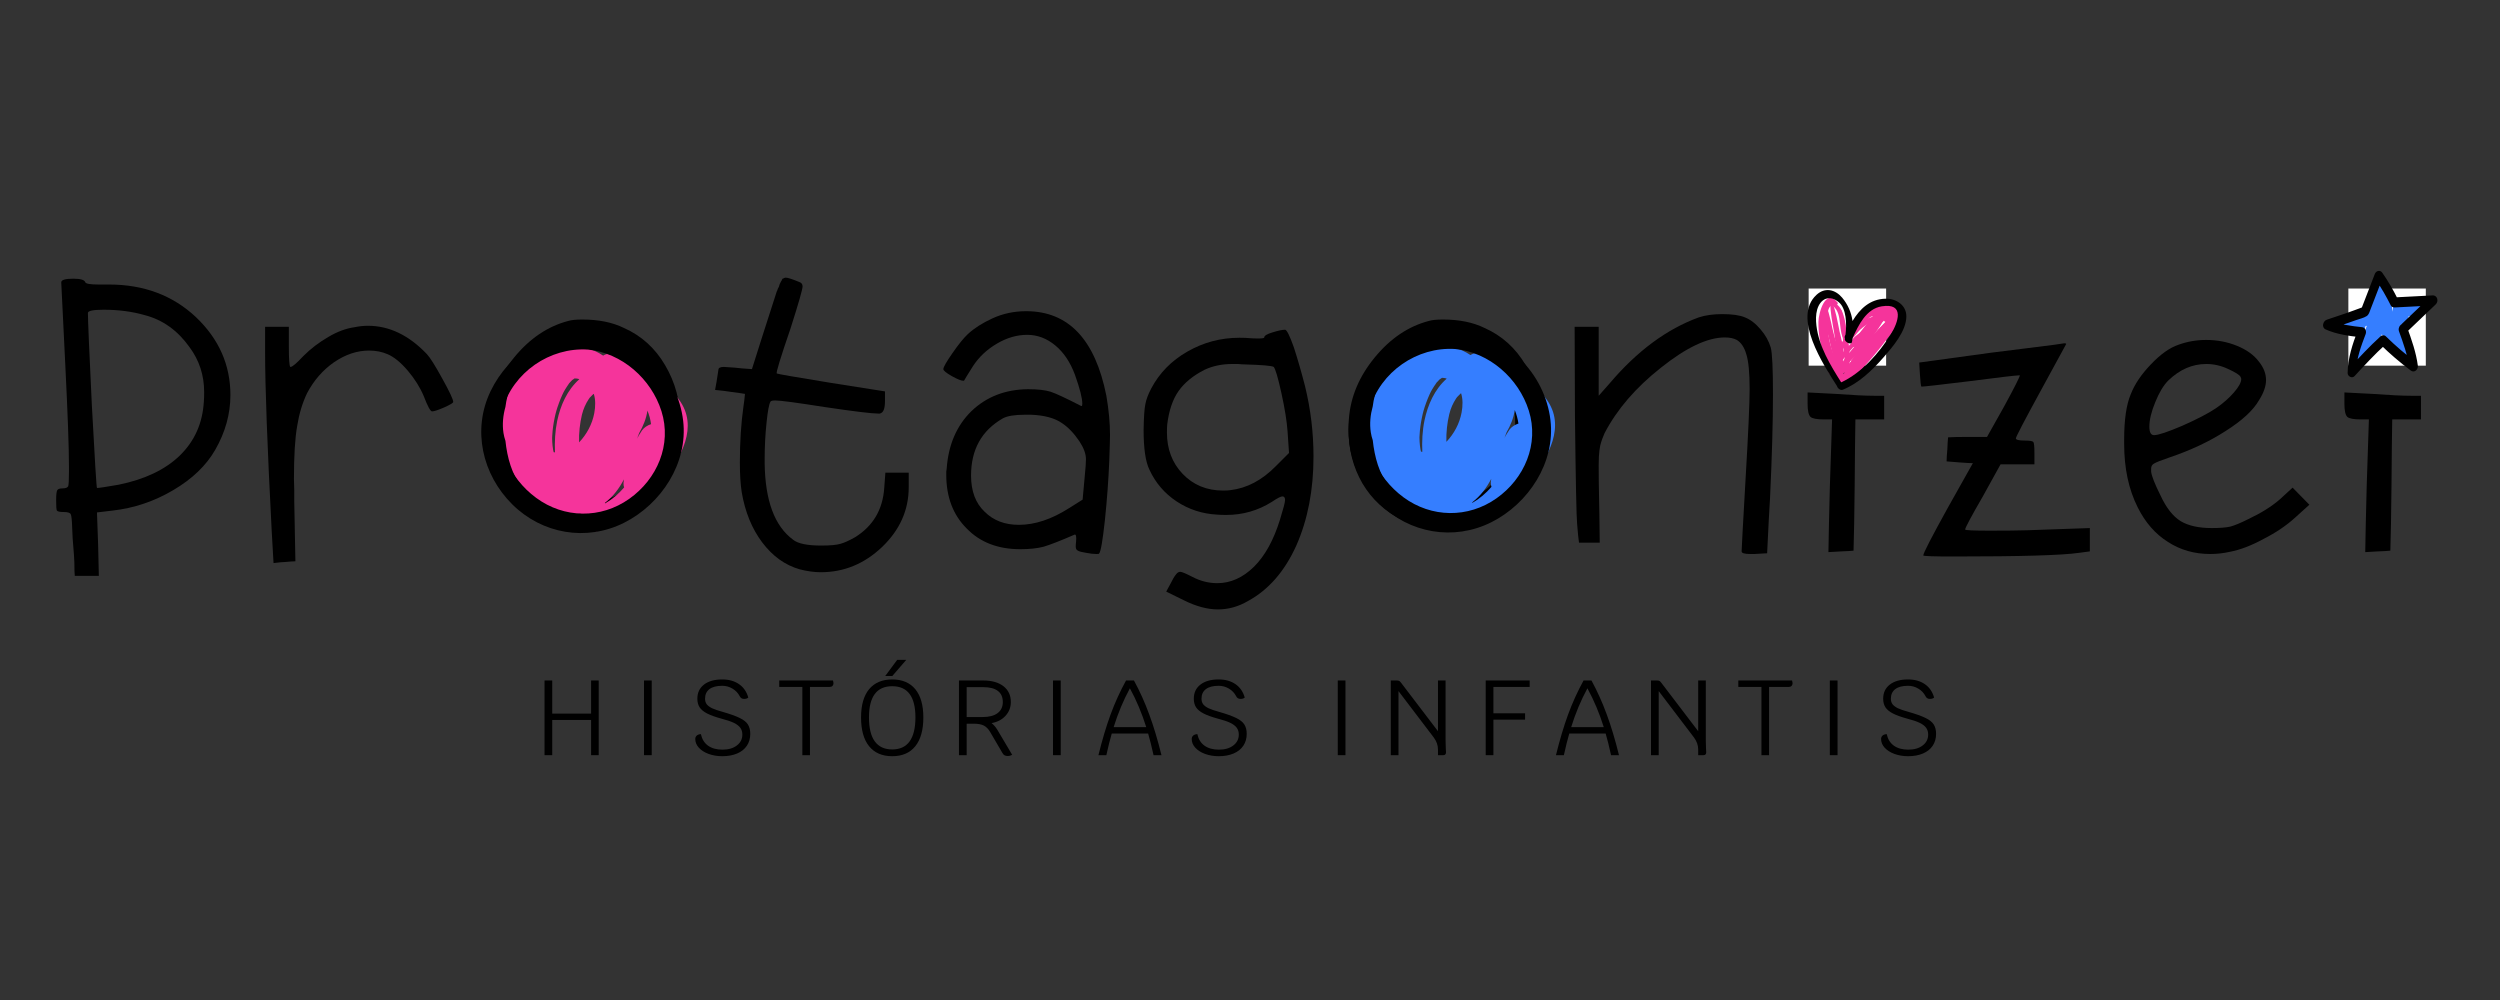 <svg xmlns="http://www.w3.org/2000/svg" xmlns:xlink="http://www.w3.org/1999/xlink" width="500" zoomAndPan="magnify" viewBox="0 0 375 150" height="200" preserveAspectRatio="xMidYMid meet" version="1.2"><rect x="0" y="0" width="375" height="150" fill="#333333" stroke="none"/><defs><clipPath id="e9daf99e9f"><path d="M 271.297 43.281 L 282.922 43.281 L 282.922 54.855 L 271.297 54.855 Z M 271.297 43.281 "/></clipPath><clipPath id="ad1451f27a"><path d="M 272 44 L 285 44 L 285 58 L 272 58 Z M 272 44 "/></clipPath><clipPath id="5042f1c21c"><path d="M 275.449 37.711 L 288.531 46.477 L 278.93 60.809 L 265.848 52.043 Z M 275.449 37.711 "/></clipPath><clipPath id="8df32ea932"><path d="M 275.449 37.711 L 288.531 46.477 L 278.93 60.809 L 265.848 52.043 Z M 275.449 37.711 "/></clipPath><clipPath id="d0d4657888"><path d="M 274 45 L 277 45 L 277 51 L 274 51 Z M 274 45 "/></clipPath><clipPath id="ac55c6d748"><path d="M 275.449 37.711 L 288.531 46.477 L 278.93 60.809 L 265.848 52.043 Z M 275.449 37.711 "/></clipPath><clipPath id="20e0cdd220"><path d="M 275.449 37.711 L 288.531 46.477 L 278.93 60.809 L 265.848 52.043 Z M 275.449 37.711 "/></clipPath><clipPath id="18d5983c8c"><path d="M 274 45 L 277 45 L 277 55 L 274 55 Z M 274 45 "/></clipPath><clipPath id="646f264360"><path d="M 275.449 37.711 L 288.531 46.477 L 278.93 60.809 L 265.848 52.043 Z M 275.449 37.711 "/></clipPath><clipPath id="334a261aff"><path d="M 275.449 37.711 L 288.531 46.477 L 278.93 60.809 L 265.848 52.043 Z M 275.449 37.711 "/></clipPath><clipPath id="31d9f011f6"><path d="M 273 45 L 277 45 L 277 56 L 273 56 Z M 273 45 "/></clipPath><clipPath id="c575b049e5"><path d="M 275.449 37.711 L 288.531 46.477 L 278.93 60.809 L 265.848 52.043 Z M 275.449 37.711 "/></clipPath><clipPath id="6f71dd1f19"><path d="M 275.449 37.711 L 288.531 46.477 L 278.93 60.809 L 265.848 52.043 Z M 275.449 37.711 "/></clipPath><clipPath id="4c35114966"><path d="M 275 46 L 278 46 L 278 56 L 275 56 Z M 275 46 "/></clipPath><clipPath id="eebea18a0c"><path d="M 275.449 37.711 L 288.531 46.477 L 278.93 60.809 L 265.848 52.043 Z M 275.449 37.711 "/></clipPath><clipPath id="33d208e246"><path d="M 275.449 37.711 L 288.531 46.477 L 278.93 60.809 L 265.848 52.043 Z M 275.449 37.711 "/></clipPath><clipPath id="c18044b931"><path d="M 274 46 L 282 46 L 282 57 L 274 57 Z M 274 46 "/></clipPath><clipPath id="781fa3eb48"><path d="M 275.449 37.711 L 288.531 46.477 L 278.93 60.809 L 265.848 52.043 Z M 275.449 37.711 "/></clipPath><clipPath id="8c2463f04c"><path d="M 275.449 37.711 L 288.531 46.477 L 278.93 60.809 L 265.848 52.043 Z M 275.449 37.711 "/></clipPath><clipPath id="cf4367c758"><path d="M 275 46 L 283 46 L 283 57 L 275 57 Z M 275 46 "/></clipPath><clipPath id="0d9e97aede"><path d="M 275.449 37.711 L 288.531 46.477 L 278.93 60.809 L 265.848 52.043 Z M 275.449 37.711 "/></clipPath><clipPath id="2dbe69c412"><path d="M 275.449 37.711 L 288.531 46.477 L 278.93 60.809 L 265.848 52.043 Z M 275.449 37.711 "/></clipPath><clipPath id="f4900f2432"><path d="M 276 47 L 284 47 L 284 57 L 276 57 Z M 276 47 "/></clipPath><clipPath id="a05d202ff1"><path d="M 275.449 37.711 L 288.531 46.477 L 278.93 60.809 L 265.848 52.043 Z M 275.449 37.711 "/></clipPath><clipPath id="7c786d9bd5"><path d="M 275.449 37.711 L 288.531 46.477 L 278.93 60.809 L 265.848 52.043 Z M 275.449 37.711 "/></clipPath><clipPath id="b6106dd108"><path d="M 277 47 L 284 47 L 284 56 L 277 56 Z M 277 47 "/></clipPath><clipPath id="88b2beb5fc"><path d="M 275.449 37.711 L 288.531 46.477 L 278.93 60.809 L 265.848 52.043 Z M 275.449 37.711 "/></clipPath><clipPath id="a63d2f735a"><path d="M 275.449 37.711 L 288.531 46.477 L 278.93 60.809 L 265.848 52.043 Z M 275.449 37.711 "/></clipPath><clipPath id="2bb9c977ba"><path d="M 276 47 L 283 47 L 283 53 L 276 53 Z M 276 47 "/></clipPath><clipPath id="2250f8bee7"><path d="M 275.449 37.711 L 288.531 46.477 L 278.93 60.809 L 265.848 52.043 Z M 275.449 37.711 "/></clipPath><clipPath id="d0f0b67fbb"><path d="M 275.449 37.711 L 288.531 46.477 L 278.93 60.809 L 265.848 52.043 Z M 275.449 37.711 "/></clipPath><clipPath id="d7be747398"><path d="M 277 47 L 283 47 L 283 55 L 277 55 Z M 277 47 "/></clipPath><clipPath id="2e61b0aa8e"><path d="M 275.449 37.711 L 288.531 46.477 L 278.93 60.809 L 265.848 52.043 Z M 275.449 37.711 "/></clipPath><clipPath id="1078c5bd72"><path d="M 275.449 37.711 L 288.531 46.477 L 278.93 60.809 L 265.848 52.043 Z M 275.449 37.711 "/></clipPath><clipPath id="39c87ffe8b"><path d="M 277 47 L 284 47 L 284 55 L 277 55 Z M 277 47 "/></clipPath><clipPath id="ba4af8bdd3"><path d="M 275.449 37.711 L 288.531 46.477 L 278.93 60.809 L 265.848 52.043 Z M 275.449 37.711 "/></clipPath><clipPath id="5843d61437"><path d="M 275.449 37.711 L 288.531 46.477 L 278.93 60.809 L 265.848 52.043 Z M 275.449 37.711 "/></clipPath><clipPath id="2ce33b25fd"><path d="M 271 43 L 286 43 L 286 59 L 271 59 Z M 271 43 "/></clipPath><clipPath id="da330ae1ec"><path d="M 275.449 37.711 L 288.531 46.477 L 278.93 60.809 L 265.848 52.043 Z M 275.449 37.711 "/></clipPath><clipPath id="0729e180be"><path d="M 275.449 37.711 L 288.531 46.477 L 278.93 60.809 L 265.848 52.043 Z M 275.449 37.711 "/></clipPath><clipPath id="45d4e8873d"><path d="M 352.254 43.281 L 363.879 43.281 L 363.879 54.855 L 352.254 54.855 Z M 352.254 43.281 "/></clipPath><clipPath id="08dc3bbbea"><path d="M 350 41 L 365 41 L 365 56 L 350 56 Z M 350 41 "/></clipPath><clipPath id="f94ba00088"><path d="M 346.328 46.406 L 361.926 37.422 L 370.16 51.723 L 354.562 60.703 Z M 346.328 46.406 "/></clipPath><clipPath id="a1c87a3687"><path d="M 346.328 46.406 L 361.926 37.422 L 370.16 51.723 L 354.562 60.703 Z M 346.328 46.406 "/></clipPath><clipPath id="0f4366a8b9"><path d="M 348 40 L 366 40 L 366 57 L 348 57 Z M 348 40 "/></clipPath><clipPath id="4e6e32e488"><path d="M 346.328 46.406 L 361.926 37.422 L 370.16 51.723 L 354.562 60.703 Z M 346.328 46.406 "/></clipPath><clipPath id="9b9570748c"><path d="M 346.328 46.406 L 361.926 37.422 L 370.16 51.723 L 354.562 60.703 Z M 346.328 46.406 "/></clipPath><clipPath id="90c41c5bd2"><path d="M 72 49.066 L 103 49.066 L 103 80 L 72 80 Z M 72 49.066 "/></clipPath></defs><g id="eeb8f35fab"><g style="fill:#000000;fill-opacity:1;"><g transform="translate(7.218, 87.475)"><path style="stroke:none" d="M 14.5 -40.203 C 12.633 -40.742 10.57 -41.016 8.312 -41.016 C 6.75 -41.016 5.969 -40.852 5.969 -40.531 C 5.969 -39.469 6.164 -34.836 6.562 -26.641 C 7 -18.473 7.254 -14.352 7.328 -14.281 L 7.391 -14.281 C 7.641 -14.281 8.695 -14.441 10.562 -14.766 C 14.5 -15.566 17.562 -17.023 19.75 -19.141 C 21.969 -21.297 23.172 -23.992 23.359 -27.234 C 23.391 -27.566 23.406 -28.039 23.406 -28.656 C 23.406 -31.176 22.676 -33.422 21.219 -35.391 C 19.438 -37.898 17.195 -39.504 14.5 -40.203 Z M 1.969 -45.125 C 1.969 -45.488 2.57 -45.672 3.781 -45.672 C 4.875 -45.672 5.473 -45.488 5.578 -45.125 C 5.691 -44.906 6.348 -44.797 7.547 -44.797 L 9.141 -44.797 C 14.348 -44.797 18.688 -43.172 22.156 -39.922 C 25.613 -36.641 27.344 -32.738 27.344 -28.219 C 27.344 -25.375 26.578 -22.625 25.047 -19.969 C 23.703 -17.633 21.609 -15.629 18.766 -13.953 C 15.922 -12.273 12.895 -11.254 9.688 -10.891 C 9.176 -10.816 8.391 -10.723 7.328 -10.609 C 7.367 -9.805 7.426 -8.203 7.5 -5.797 C 7.531 -5.035 7.566 -3.469 7.609 -1.094 L 4 -1.094 C 3.957 -1.426 3.938 -2.082 3.938 -3.062 C 3.906 -3.863 3.852 -4.648 3.781 -5.422 C 3.707 -6.18 3.648 -7.129 3.609 -8.266 C 3.578 -9.43 3.504 -10.125 3.391 -10.344 C 3.285 -10.562 2.941 -10.672 2.359 -10.672 C 1.773 -10.672 1.426 -10.742 1.312 -10.891 C 1.238 -11.035 1.203 -11.547 1.203 -12.422 C 1.203 -13.254 1.258 -13.766 1.375 -13.953 C 1.477 -14.129 1.75 -14.219 2.188 -14.219 C 2.625 -14.219 2.898 -14.328 3.016 -14.547 C 3.086 -14.766 3.125 -15.457 3.125 -16.625 L 3.125 -17.562 C 3.125 -20.363 2.941 -25.41 2.578 -32.703 C 2.172 -40.723 1.969 -44.863 1.969 -45.125 Z M 1.969 -45.125 "/></g></g><g style="fill:#000000;fill-opacity:1;"><g transform="translate(38.561, 87.475)"><path style="stroke:none" d="M 14.609 -38.391 C 15.297 -38.535 15.969 -38.609 16.625 -38.609 C 19.832 -38.609 22.785 -37.188 25.484 -34.344 C 25.961 -33.832 26.727 -32.613 27.781 -30.688 C 28.875 -28.719 29.422 -27.551 29.422 -27.188 C 29.422 -27.039 28.969 -26.766 28.062 -26.359 C 27.145 -25.961 26.539 -25.766 26.25 -25.766 C 26 -25.766 25.582 -26.531 25 -28.062 C 24.445 -29.375 23.645 -30.648 22.594 -31.891 C 21.531 -33.129 20.523 -33.945 19.578 -34.344 C 18.742 -34.707 17.816 -34.891 16.797 -34.891 C 15.004 -34.891 13.254 -34.305 11.547 -33.141 C 9.867 -31.973 8.52 -30.426 7.5 -28.5 C 6.801 -27.039 6.305 -25.398 6.016 -23.578 C 5.691 -21.754 5.531 -19.109 5.531 -15.641 C 5.531 -15.273 5.547 -14.711 5.578 -13.953 L 5.578 -12.203 C 5.617 -10.234 5.676 -7.258 5.75 -3.281 C 5.488 -3.281 4.957 -3.242 4.156 -3.172 C 3.863 -3.172 3.301 -3.117 2.469 -3.016 C 2.426 -3.848 2.332 -5.488 2.188 -7.938 C 1.531 -20.582 1.203 -29.477 1.203 -34.625 L 1.203 -38.453 L 4.766 -38.453 L 4.766 -35.547 C 4.766 -33.617 4.836 -32.582 4.984 -32.438 L 5.031 -32.438 C 5.289 -32.438 5.93 -32.984 6.953 -34.078 C 8.047 -35.172 9.285 -36.117 10.672 -36.922 C 12.016 -37.723 13.328 -38.211 14.609 -38.391 Z M 14.609 -38.391 "/></g></g><g style="fill:#000000;fill-opacity:1;"><g transform="translate(71.982, 87.475)"><path style="stroke:none" d="M 19.969 -35.109 C 19.094 -35.473 17.867 -35.656 16.297 -35.656 C 14.441 -35.656 13.02 -35.422 12.031 -34.953 C 10.977 -34.473 9.867 -33.578 8.703 -32.266 C 7.535 -30.953 6.66 -29.602 6.078 -28.219 C 5.348 -26.688 4.984 -24.789 4.984 -22.531 C 4.984 -21 5.164 -19.797 5.531 -18.922 C 7.238 -14.586 10.172 -12.254 14.328 -11.922 L 14.766 -11.922 C 14.984 -11.891 15.148 -11.875 15.266 -11.875 C 17.523 -11.875 19.582 -12.508 21.438 -13.781 C 23.258 -15.094 24.594 -16.828 25.438 -18.984 C 25.945 -20.367 26.203 -22.008 26.203 -23.906 C 26.203 -26.488 25.801 -28.602 25 -30.25 C 23.832 -32.582 22.156 -34.203 19.969 -35.109 Z M 13.234 -39.328 C 13.711 -39.473 14.426 -39.547 15.375 -39.547 C 17.812 -39.547 19.891 -39.125 21.609 -38.281 C 24.234 -37.113 26.289 -35.254 27.781 -32.703 C 29.312 -30.117 30.078 -27.258 30.078 -24.125 C 30.078 -22.039 29.711 -20 28.984 -18 C 26.723 -11.613 22.078 -8.383 15.047 -8.312 L 14.062 -8.312 C 12.414 -8.312 10.789 -8.711 9.188 -9.516 C 6.676 -10.754 4.707 -12.578 3.281 -14.984 C 1.895 -17.391 1.203 -20.086 1.203 -23.078 C 1.203 -23.773 1.223 -24.305 1.266 -24.672 C 1.516 -27.953 2.805 -31.016 5.141 -33.859 C 7.473 -36.703 10.172 -38.523 13.234 -39.328 Z M 13.234 -39.328 "/></g></g><g style="fill:#000000;fill-opacity:1;"><g transform="translate(106.058, 87.475)"><path style="stroke:none" d="M 10.453 -43.75 C 10.523 -43.863 10.578 -43.992 10.609 -44.141 L 10.781 -44.469 C 10.812 -44.57 10.848 -44.695 10.891 -44.844 C 10.961 -44.957 11 -45.031 11 -45.062 L 11.109 -45.281 C 11.141 -45.352 11.176 -45.41 11.219 -45.453 C 11.25 -45.555 11.285 -45.629 11.328 -45.672 C 11.398 -45.703 11.453 -45.719 11.484 -45.719 C 11.523 -45.758 11.562 -45.781 11.594 -45.781 C 11.664 -45.812 11.738 -45.828 11.812 -45.828 C 12.102 -45.828 12.781 -45.609 13.844 -45.172 C 14.164 -45.066 14.328 -44.848 14.328 -44.516 C 14.328 -44.078 13.727 -41.984 12.531 -38.234 C 11.031 -33.859 10.336 -31.598 10.453 -31.453 C 10.555 -31.379 13.289 -30.906 18.656 -30.031 C 20.438 -29.738 23.113 -29.316 26.688 -28.766 L 26.688 -27.297 C 26.688 -26.234 26.469 -25.629 26.031 -25.484 C 26 -25.484 25.961 -25.469 25.922 -25.438 L 25.703 -25.438 C 24.723 -25.438 22.023 -25.766 17.609 -26.422 C 13.453 -27.078 10.992 -27.406 10.234 -27.406 C 9.828 -27.406 9.586 -27.348 9.516 -27.234 C 9.297 -26.867 9.098 -25.812 8.922 -24.062 C 8.734 -22.281 8.641 -20.477 8.641 -18.656 L 8.641 -18 C 8.711 -12.383 10.133 -8.555 12.906 -6.516 C 13.633 -5.93 15.039 -5.641 17.125 -5.641 C 18.469 -5.641 19.43 -5.727 20.016 -5.906 C 20.566 -6.051 21.297 -6.379 22.203 -6.891 C 24.898 -8.566 26.359 -11.031 26.578 -14.281 L 26.75 -16.578 L 30.25 -16.578 L 30.25 -14.391 C 30.25 -10.961 28.914 -7.973 26.25 -5.422 C 23.594 -2.898 20.531 -1.641 17.062 -1.641 C 16.082 -1.641 15.023 -1.785 13.891 -2.078 C 11.703 -2.703 9.828 -4.051 8.266 -6.125 C 6.734 -8.164 5.711 -10.664 5.203 -13.625 C 5.016 -14.82 4.922 -16.316 4.922 -18.109 C 4.922 -21.172 5.102 -23.992 5.469 -26.578 C 5.539 -26.984 5.613 -27.586 5.688 -28.391 C 5.32 -28.461 4.555 -28.57 3.391 -28.719 C 3.023 -28.789 2.297 -28.879 1.203 -28.984 C 1.242 -29.203 1.316 -29.602 1.422 -30.188 C 1.609 -31.32 1.703 -31.926 1.703 -32 C 1.703 -32.289 1.973 -32.438 2.516 -32.438 C 2.629 -32.438 3.176 -32.398 4.156 -32.328 C 4.707 -32.254 5.566 -32.18 6.734 -32.109 C 6.984 -32.867 7.473 -34.414 8.203 -36.75 C 9.555 -40.977 10.305 -43.312 10.453 -43.75 Z M 10.453 -43.75 "/></g></g><g style="fill:#000000;fill-opacity:1;"><g transform="translate(140.299, 87.475)"><path style="stroke:none" d="M 18.984 -24.016 C 17.891 -24.773 16.336 -25.191 14.328 -25.266 L 13.453 -25.266 C 11.891 -25.266 10.781 -25.082 10.125 -24.719 C 6.945 -22.895 5.359 -20.035 5.359 -16.141 C 5.359 -13.805 6.035 -12 7.391 -10.719 C 8.703 -9.406 10.414 -8.75 12.531 -8.75 C 14.938 -8.75 17.453 -9.586 20.078 -11.266 C 20.516 -11.555 21.188 -11.977 22.094 -12.531 C 22.164 -13.145 22.273 -14.348 22.422 -16.141 C 22.535 -17.266 22.594 -18.082 22.594 -18.594 C 22.594 -19.395 22.266 -20.289 21.609 -21.281 C 20.805 -22.477 19.93 -23.391 18.984 -24.016 Z M 8.531 -39.703 C 10.102 -40.43 11.801 -40.797 13.625 -40.797 C 19.969 -40.797 23.977 -36.566 25.656 -28.109 C 26.02 -25.992 26.203 -24.023 26.203 -22.203 C 26.203 -21.66 26.164 -20.383 26.094 -18.375 C 25.977 -15.531 25.758 -12.562 25.438 -9.469 C 25.102 -6.363 24.812 -4.688 24.562 -4.438 C 24.562 -4.395 24.43 -4.375 24.172 -4.375 C 23.734 -4.375 23.223 -4.43 22.641 -4.547 C 21.984 -4.648 21.566 -4.758 21.391 -4.875 C 21.172 -4.977 21.062 -5.176 21.062 -5.469 C 21.062 -5.758 21.078 -6 21.109 -6.188 C 21.18 -6.988 21.109 -7.352 20.891 -7.281 C 18.773 -6.363 17.227 -5.758 16.25 -5.469 C 15.301 -5.219 14.133 -5.094 12.75 -5.094 C 9.395 -5.094 6.711 -6.129 4.703 -8.203 C 2.66 -10.242 1.641 -12.926 1.641 -16.25 L 1.641 -16.734 C 1.68 -16.922 1.703 -17.066 1.703 -17.172 C 1.953 -20.742 3.191 -23.625 5.422 -25.812 C 7.68 -27.969 10.504 -29.062 13.891 -29.094 C 15.348 -29.094 16.477 -28.969 17.281 -28.719 C 18.082 -28.457 19.613 -27.742 21.875 -26.578 L 21.938 -26.578 C 22.008 -26.578 22.047 -26.688 22.047 -26.906 C 22.047 -27.75 21.68 -29.191 20.953 -31.234 C 20.254 -33.129 19.27 -34.602 18 -35.656 C 16.719 -36.719 15.312 -37.25 13.781 -37.25 C 12.25 -37.25 10.738 -36.812 9.25 -35.938 C 7.75 -35.062 6.547 -33.93 5.641 -32.547 C 4.836 -31.266 4.398 -30.551 4.328 -30.406 C 4.328 -30.375 4.289 -30.359 4.219 -30.359 C 3.883 -30.359 3.301 -30.594 2.469 -31.062 C 1.625 -31.539 1.203 -31.891 1.203 -32.109 C 1.203 -32.398 1.66 -33.203 2.578 -34.516 C 3.484 -35.828 4.25 -36.773 4.875 -37.359 C 5.82 -38.234 7.039 -39.016 8.531 -39.703 Z M 8.531 -39.703 "/></g></g><g style="fill:#000000;fill-opacity:1;"><g transform="translate(170.494, 87.475)"><path style="stroke:none" d="M 20.562 -32.438 C 20.27 -32.613 18.832 -32.738 16.25 -32.812 C 15.988 -32.812 15.641 -32.832 15.203 -32.875 L 14.328 -32.875 C 12.797 -32.875 11.41 -32.582 10.172 -32 C 8.461 -31.125 7.172 -30.066 6.297 -28.828 C 5.422 -27.586 4.852 -25.926 4.594 -23.844 C 4.562 -23.551 4.547 -23.133 4.547 -22.594 C 4.547 -20.113 5.328 -18.051 6.891 -16.406 C 8.492 -14.727 10.52 -13.891 12.969 -13.891 C 13.438 -13.891 13.801 -13.91 14.062 -13.953 C 16.539 -14.242 18.816 -15.445 20.891 -17.562 L 22.859 -19.531 C 22.828 -20.07 22.754 -21.145 22.641 -22.75 C 22.535 -24.281 22.227 -26.195 21.719 -28.5 C 21.207 -30.832 20.82 -32.145 20.562 -32.438 Z M 19.141 -36.859 C 19.141 -37.117 19.562 -37.375 20.406 -37.625 C 21.238 -37.883 21.859 -38.016 22.266 -38.016 C 22.516 -38.016 22.953 -37.141 23.578 -35.391 C 24.16 -33.598 24.723 -31.645 25.266 -29.531 C 26.109 -26.07 26.531 -22.555 26.531 -18.984 C 26.531 -13.984 25.672 -9.535 23.953 -5.641 C 22.203 -1.766 19.781 1.008 16.688 2.688 C 15.258 3.52 13.766 3.938 12.203 3.938 C 10.629 3.938 8.93 3.484 7.109 2.578 C 6.523 2.285 5.633 1.848 4.438 1.266 C 4.539 1.078 4.738 0.711 5.031 0.172 C 5.395 -0.566 5.688 -1.062 5.906 -1.312 C 6.094 -1.57 6.312 -1.703 6.562 -1.703 C 6.781 -1.703 7.383 -1.445 8.375 -0.938 C 9.57 -0.312 10.812 0 12.094 0 C 14.094 0 15.93 -0.82 17.609 -2.469 C 19.254 -4.102 20.551 -6.453 21.5 -9.516 C 22.008 -11.16 22.266 -12.145 22.266 -12.469 C 22.266 -12.832 22.133 -13.016 21.875 -13.016 C 21.625 -13.016 21.098 -12.742 20.297 -12.203 C 18.211 -10.891 15.93 -10.234 13.453 -10.234 C 12.836 -10.234 12.383 -10.25 12.094 -10.281 C 9.863 -10.395 7.836 -11.051 6.016 -12.25 C 4.191 -13.457 2.828 -15.047 1.922 -17.016 C 1.336 -18.211 1.047 -20.195 1.047 -22.969 C 1.078 -24.906 1.164 -26.203 1.312 -26.859 C 1.426 -27.516 1.719 -28.297 2.188 -29.203 C 3.426 -31.535 5.234 -33.379 7.609 -34.734 C 10.016 -36.117 12.617 -36.812 15.422 -36.812 C 16.117 -36.812 16.629 -36.789 16.953 -36.75 C 17.285 -36.719 17.723 -36.703 18.266 -36.703 C 18.848 -36.703 19.141 -36.754 19.141 -36.859 Z M 19.141 -36.859 "/></g></g><g style="fill:#000000;fill-opacity:1;"><g transform="translate(201.071, 87.475)"><path style="stroke:none" d="M 19.969 -35.109 C 19.094 -35.473 17.867 -35.656 16.297 -35.656 C 14.441 -35.656 13.02 -35.422 12.031 -34.953 C 10.977 -34.473 9.867 -33.578 8.703 -32.266 C 7.535 -30.953 6.66 -29.602 6.078 -28.219 C 5.348 -26.688 4.984 -24.789 4.984 -22.531 C 4.984 -21 5.164 -19.797 5.531 -18.922 C 7.238 -14.586 10.172 -12.254 14.328 -11.922 L 14.766 -11.922 C 14.984 -11.891 15.148 -11.875 15.266 -11.875 C 17.523 -11.875 19.582 -12.508 21.438 -13.781 C 23.258 -15.094 24.594 -16.828 25.438 -18.984 C 25.945 -20.367 26.203 -22.008 26.203 -23.906 C 26.203 -26.488 25.801 -28.602 25 -30.25 C 23.832 -32.582 22.156 -34.203 19.969 -35.109 Z M 13.234 -39.328 C 13.711 -39.473 14.426 -39.547 15.375 -39.547 C 17.812 -39.547 19.891 -39.125 21.609 -38.281 C 24.234 -37.113 26.289 -35.254 27.781 -32.703 C 29.312 -30.117 30.078 -27.258 30.078 -24.125 C 30.078 -22.039 29.711 -20 28.984 -18 C 26.723 -11.613 22.078 -8.383 15.047 -8.312 L 14.062 -8.312 C 12.414 -8.312 10.789 -8.711 9.188 -9.516 C 6.676 -10.754 4.707 -12.578 3.281 -14.984 C 1.895 -17.391 1.203 -20.086 1.203 -23.078 C 1.203 -23.773 1.223 -24.305 1.266 -24.672 C 1.516 -27.953 2.805 -31.016 5.141 -33.859 C 7.473 -36.703 10.172 -38.523 13.234 -39.328 Z M 13.234 -39.328 "/></g></g><g style="fill:#000000;fill-opacity:1;"><g transform="translate(235.148, 87.475)"><path style="stroke:none" d="M 19.688 -39.875 C 20.676 -40.195 21.844 -40.359 23.188 -40.359 C 24.688 -40.359 25.816 -40.195 26.578 -39.875 C 27.422 -39.539 28.207 -38.938 28.938 -38.062 C 29.664 -37.227 30.176 -36.316 30.469 -35.328 C 30.688 -34.492 30.797 -32.16 30.797 -28.328 C 30.797 -24.141 30.648 -18.961 30.359 -12.797 C 30.242 -10.973 30.098 -8.203 29.922 -4.484 C 29.586 -4.453 28.945 -4.414 28 -4.375 L 27.406 -4.375 C 26.531 -4.375 26.094 -4.504 26.094 -4.766 C 26.094 -5.086 26.289 -8.711 26.688 -15.641 C 27.094 -22.535 27.297 -27.02 27.297 -29.094 C 27.297 -31.57 27.129 -33.32 26.797 -34.344 C 26.504 -35.363 26.031 -36.078 25.375 -36.484 C 24.906 -36.734 24.305 -36.859 23.578 -36.859 C 20.984 -36.859 17.789 -35.348 14 -32.328 C 10.207 -29.336 7.383 -26.055 5.531 -22.484 C 5.27 -21.859 5.102 -21.422 5.031 -21.172 C 4.926 -20.879 4.836 -20.457 4.766 -19.906 C 4.691 -19.363 4.656 -18.617 4.656 -17.672 C 4.656 -16.023 4.672 -14.566 4.703 -13.297 C 4.742 -11.691 4.781 -9.285 4.812 -6.078 L 1.703 -6.078 C 1.629 -6.516 1.535 -7.441 1.422 -8.859 C 1.316 -9.879 1.207 -15.297 1.094 -25.109 C 1.094 -28.055 1.078 -32.504 1.047 -38.453 L 4.656 -38.453 L 4.656 -28.109 C 4.906 -28.398 5.453 -29.02 6.297 -29.969 C 10.41 -34.82 14.875 -38.125 19.688 -39.875 Z M 19.688 -39.875 "/></g></g><g style="fill:#000000;fill-opacity:1;"><g transform="translate(269.936, 87.475)"><path style="stroke:none" d="M 1.203 -26.906 L 1.203 -28.609 C 1.898 -28.566 3.305 -28.492 5.422 -28.391 C 7.973 -28.203 9.906 -28.109 11.219 -28.109 L 12.688 -28.109 L 12.688 -24.562 L 8.375 -24.562 C 8.332 -22.332 8.297 -19.031 8.266 -14.656 C 8.223 -10.281 8.164 -7.02 8.094 -4.875 C 7.695 -4.832 7.078 -4.797 6.234 -4.766 C 5.398 -4.723 4.766 -4.688 4.328 -4.656 C 4.359 -6.844 4.43 -10.16 4.547 -14.609 C 4.691 -19.016 4.801 -22.332 4.875 -24.562 L 3.672 -24.562 C 2.609 -24.562 1.93 -24.688 1.641 -24.938 C 1.348 -25.227 1.203 -25.883 1.203 -26.906 Z M 4.375 -40.797 C 5.031 -41.422 5.797 -41.734 6.672 -41.734 C 7.805 -41.734 8.773 -41.312 9.578 -40.469 C 10.379 -39.707 10.781 -38.797 10.781 -37.734 C 10.781 -36.641 10.379 -35.691 9.578 -34.891 C 8.805 -34.086 7.895 -33.688 6.844 -33.688 C 5.969 -33.688 5.164 -34.016 4.438 -34.672 C 3.414 -35.547 2.906 -36.566 2.906 -37.734 C 2.906 -38.898 3.395 -39.922 4.375 -40.797 Z M 4.375 -40.797 "/></g></g><g style="fill:#000000;fill-opacity:1;"><g transform="translate(286.679, 87.475)"><path style="stroke:none" d="M 23.25 -35.875 C 23.25 -35.844 21.988 -33.531 19.469 -28.938 C 16.957 -24.344 15.703 -21.938 15.703 -21.719 C 15.703 -21.5 16.156 -21.391 17.062 -21.391 C 17.789 -21.391 18.211 -21.316 18.328 -21.172 C 18.43 -21.023 18.484 -20.492 18.484 -19.578 L 18.484 -17.828 L 13.406 -17.828 C 12.969 -17.023 12.094 -15.441 10.781 -13.078 C 8.988 -9.973 8.094 -8.297 8.094 -8.047 C 8.094 -7.93 9.332 -7.875 11.812 -7.875 C 14.188 -7.875 16.066 -7.895 17.453 -7.938 L 26.797 -8.266 L 26.797 -4.766 C 26.547 -4.723 26 -4.648 25.156 -4.547 C 22.645 -4.18 16.41 -4 6.453 -4 C 3.359 -4 1.812 -4.051 1.812 -4.156 C 1.812 -4.488 3.031 -6.859 5.469 -11.266 L 9.25 -18 C 8.914 -18 8.258 -18.035 7.281 -18.109 C 6.945 -18.141 6.289 -18.191 5.312 -18.266 C 5.312 -18.672 5.348 -19.273 5.422 -20.078 C 5.453 -20.879 5.488 -21.477 5.531 -21.875 C 6.188 -21.914 7.172 -21.938 8.484 -21.938 L 11.375 -21.938 C 11.812 -22.695 12.672 -24.227 13.953 -26.531 C 15.516 -29.406 16.297 -30.953 16.297 -31.172 L 16.188 -31.172 C 15.719 -31.172 13.238 -30.879 8.75 -30.297 C 4.301 -29.754 1.914 -29.484 1.594 -29.484 L 1.531 -29.484 C 1.457 -29.555 1.383 -30.156 1.312 -31.281 C 1.281 -31.688 1.242 -32.289 1.203 -33.094 C 2.992 -33.344 6.566 -33.832 11.922 -34.562 C 13.422 -34.75 15.172 -34.969 17.172 -35.219 C 19.18 -35.477 20.625 -35.66 21.5 -35.766 C 22.406 -35.91 22.895 -35.984 22.969 -35.984 C 23.156 -35.984 23.25 -35.945 23.25 -35.875 Z M 23.25 -35.875 "/></g></g><g style="fill:#000000;fill-opacity:1;"><g transform="translate(317.53, 87.475)"><path style="stroke:none" d="M 16.625 -32.156 C 15.602 -32.633 14.531 -32.875 13.406 -32.875 C 11.32 -32.875 9.426 -32.051 7.719 -30.406 C 6.988 -29.676 6.332 -28.582 5.75 -27.125 C 5.164 -25.707 4.875 -24.488 4.875 -23.469 C 4.875 -22.625 5.109 -22.203 5.578 -22.203 C 6.203 -22.203 7.625 -22.676 9.844 -23.625 C 12.07 -24.613 13.75 -25.488 14.875 -26.25 C 15.938 -26.977 16.832 -27.766 17.562 -28.609 C 18.289 -29.441 18.656 -30.113 18.656 -30.625 C 18.656 -30.695 18.617 -30.805 18.547 -30.953 C 18.398 -31.242 17.758 -31.645 16.625 -32.156 Z M 9.25 -35.766 C 10.562 -36.242 11.945 -36.484 13.406 -36.484 C 15.039 -36.484 16.57 -36.191 18 -35.609 C 19.457 -35.023 20.566 -34.223 21.328 -33.203 C 22.023 -32.328 22.375 -31.414 22.375 -30.469 C 22.375 -29.551 22.023 -28.547 21.328 -27.453 C 20.453 -25.922 18.773 -24.375 16.297 -22.812 C 13.859 -21.238 11.016 -19.906 7.766 -18.812 C 6.598 -18.414 5.867 -18.125 5.578 -17.938 C 5.285 -17.789 5.141 -17.535 5.141 -17.172 L 5.141 -16.734 C 5.211 -16.078 5.688 -14.875 6.562 -13.125 C 7.406 -11.301 8.41 -10.023 9.578 -9.297 C 10.742 -8.609 12.289 -8.266 14.219 -8.266 C 15.426 -8.266 16.359 -8.336 17.016 -8.484 C 17.672 -8.66 18.582 -9.039 19.75 -9.625 C 21.676 -10.539 23.242 -11.523 24.453 -12.578 C 24.891 -12.984 25.523 -13.566 26.359 -14.328 C 26.941 -13.742 27.781 -12.891 28.875 -11.766 C 28.406 -11.328 27.695 -10.688 26.75 -9.844 C 25.438 -8.645 23.848 -7.57 21.984 -6.625 C 20.16 -5.633 18.484 -4.992 16.953 -4.703 C 15.973 -4.484 14.988 -4.375 14 -4.375 C 11.633 -4.375 9.52 -4.977 7.656 -6.188 C 5.758 -7.383 4.25 -9.113 3.125 -11.375 C 1.77 -14.07 1.094 -17.242 1.094 -20.891 L 1.094 -21.547 C 1.094 -24.504 1.422 -26.766 2.078 -28.328 C 2.66 -29.828 3.664 -31.32 5.094 -32.812 C 6.551 -34.344 7.938 -35.328 9.25 -35.766 Z M 9.25 -35.766 "/></g></g><g style="fill:#000000;fill-opacity:1;"><g transform="translate(350.459, 87.475)"><path style="stroke:none" d="M 1.203 -26.906 L 1.203 -28.609 C 1.898 -28.566 3.305 -28.492 5.422 -28.391 C 7.973 -28.203 9.906 -28.109 11.219 -28.109 L 12.688 -28.109 L 12.688 -24.562 L 8.375 -24.562 C 8.332 -22.332 8.297 -19.031 8.266 -14.656 C 8.223 -10.281 8.164 -7.02 8.094 -4.875 C 7.695 -4.832 7.078 -4.797 6.234 -4.766 C 5.398 -4.723 4.766 -4.688 4.328 -4.656 C 4.359 -6.844 4.43 -10.16 4.547 -14.609 C 4.691 -19.016 4.801 -22.332 4.875 -24.562 L 3.672 -24.562 C 2.609 -24.562 1.93 -24.688 1.641 -24.938 C 1.348 -25.227 1.203 -25.883 1.203 -26.906 Z M 4.375 -40.797 C 5.031 -41.422 5.797 -41.734 6.672 -41.734 C 7.805 -41.734 8.773 -41.312 9.578 -40.469 C 10.379 -39.707 10.781 -38.797 10.781 -37.734 C 10.781 -36.641 10.379 -35.691 9.578 -34.891 C 8.805 -34.086 7.895 -33.688 6.844 -33.688 C 5.969 -33.688 5.164 -34.016 4.438 -34.672 C 3.414 -35.547 2.906 -36.566 2.906 -37.734 C 2.906 -38.898 3.395 -39.922 4.375 -40.797 Z M 4.375 -40.797 "/></g></g><path style=" stroke:none;fill-rule:nonzero;fill:#357eff;fill-opacity:1;" d="M 231.941 59.84 C 231.305 58.98 230.52 58.246 229.664 57.582 C 227.918 54.773 225.074 52.879 221.441 52.973 C 221.129 52.984 220.84 53.098 220.566 53.258 C 219.133 52.281 217.602 51.898 216.078 51.98 C 213.242 51.66 210.328 52.621 208.383 54.953 C 206.949 56.668 206.195 58.773 205.91 60.957 C 205.555 62.227 205.422 63.555 205.621 64.852 C 205.68 65.262 205.785 65.656 205.914 66.043 C 206.184 68.555 206.867 71.074 208.379 72.996 C 208.758 73.477 209.168 73.852 209.594 74.184 C 210.406 75.094 211.422 75.863 212.676 76.414 C 214.121 77.051 215.676 77.223 217.168 76.977 C 217.348 77.648 217.574 78.305 217.898 78.93 C 218.285 79.668 219.125 79.777 219.844 79.52 C 223.023 78.391 225.805 75.945 227.57 72.949 C 228.32 73.148 229.07 72.547 229.504 72.008 C 232.23 68.598 234.953 63.914 231.941 59.848 Z M 213.062 67.34 C 212.996 66.973 212.961 66.602 212.938 66.227 C 212.93 66.031 212.918 65.836 212.918 65.641 C 212.918 65.746 212.918 65.492 212.938 65.238 C 212.984 64.359 213.109 63.488 213.289 62.629 C 213.445 61.871 213.594 61.309 213.949 60.348 C 214.094 59.957 214.25 59.57 214.422 59.188 C 214.488 59.043 214.555 58.906 214.621 58.77 C 214.645 58.727 214.797 58.445 214.84 58.375 C 215.027 58.055 215.242 57.762 215.445 57.453 C 215.461 57.426 215.469 57.41 215.48 57.395 C 215.496 57.379 215.5 57.375 215.52 57.355 C 215.641 57.227 215.77 57.098 215.891 56.965 C 215.914 56.938 215.902 56.941 215.922 56.926 C 216.039 56.855 216.156 56.773 216.266 56.695 C 216.293 56.676 216.309 56.664 216.316 56.656 C 216.328 56.664 216.316 56.672 216.344 56.676 C 216.691 56.742 216.422 56.668 216.387 56.664 C 216.535 56.684 216.672 56.699 216.82 56.734 C 216.875 56.75 216.938 56.773 217.004 56.797 C 215.188 58.402 214.164 60.715 213.672 63.074 C 213.355 64.602 213.281 66.207 213.348 67.773 C 213.277 67.766 213.215 67.754 213.145 67.742 C 213.113 67.602 213.086 67.469 213.059 67.332 Z M 217.387 62.141 C 217.609 61.203 217.965 60.469 218.41 59.777 C 218.461 59.699 218.516 59.629 218.57 59.555 C 218.711 59.414 218.855 59.27 218.996 59.129 C 219.027 59.094 219.039 59.078 219.055 59.059 C 219.078 59.051 219.102 59.035 219.137 59.012 C 219.145 59.008 219.16 59 219.168 58.992 C 219.445 59.883 219.422 60.891 219.242 61.863 C 218.934 63.543 218.102 65.074 216.957 66.277 C 216.914 64.852 217.086 63.383 217.387 62.145 Z M 225.715 65.574 C 225.805 65.344 225.895 65.105 225.977 64.867 C 226.582 63.824 227.047 62.676 227.215 61.5 C 227.34 61.828 227.461 62.156 227.547 62.488 C 227.641 62.82 227.711 63.176 227.766 63.531 C 227.223 63.703 226.688 64.062 226.414 64.457 C 226.129 64.871 225.879 65.309 225.629 65.746 C 225.652 65.691 225.688 65.637 225.711 65.578 Z M 220.855 75.426 C 220.848 75.402 220.844 75.375 220.836 75.348 C 222.055 74.41 222.988 73.184 223.691 71.816 C 223.672 72.004 223.629 72.184 223.621 72.371 C 223.613 72.605 223.652 72.828 223.719 73.031 C 222.895 73.996 221.914 74.828 220.852 75.426 Z M 220.855 75.426 "/><path style=" stroke:none;fill-rule:nonzero;fill:#357eff;fill-opacity:1;" d="M 216.277 56.707 C 216.277 56.707 216.285 56.695 216.301 56.684 C 216.23 56.746 216.027 56.906 216.277 56.707 Z M 216.277 56.707 "/><path style=" stroke:none;fill-rule:nonzero;fill:#357eff;fill-opacity:1;" d="M 216.316 56.672 C 216.312 56.676 216.309 56.68 216.301 56.691 C 216.305 56.684 216.312 56.676 216.316 56.676 Z M 216.316 56.672 "/><path style=" stroke:none;fill-rule:nonzero;fill:#000000;fill-opacity:1;" d="M 218.289 52.352 C 223.398 52.852 227.793 56.746 229.32 61.586 C 230.902 66.602 228.676 71.785 224.473 74.75 C 220.215 77.758 214.711 77.68 210.523 74.594 C 206.453 71.602 204.031 66.332 205.461 61.336 C 207.051 55.777 212.566 51.977 218.285 52.352 C 219.945 52.465 220.711 49.551 218.832 49.43 C 212.441 49.016 206.438 52.871 203.688 58.586 C 200.895 64.383 202.438 71.094 206.93 75.559 C 211.402 80.004 218.055 81.172 223.715 78.328 C 229.285 75.527 233.32 69.379 232.57 63.023 C 231.742 56.004 225.887 50.117 218.84 49.434 C 217.184 49.273 216.418 52.172 218.289 52.359 Z M 218.289 52.352 "/><g clip-rule="nonzero" clip-path="url(#e9daf99e9f)"><path style=" stroke:none;fill-rule:nonzero;fill:#ffffff;fill-opacity:1;" d="M 271.297 43.281 L 282.918 43.281 L 282.918 54.855 L 271.297 54.855 Z M 271.297 43.281 "/></g><g clip-rule="nonzero" clip-path="url(#ad1451f27a)"><g clip-rule="nonzero" clip-path="url(#5042f1c21c)"><g clip-rule="nonzero" clip-path="url(#8df32ea932)"><path style=" stroke:none;fill-rule:nonzero;fill:#f5349b;fill-opacity:1;" d="M 275.605 45.348 C 273.816 43.125 272.77 47.02 272.762 48.273 C 272.73 51.711 273.887 54.922 275.848 57.707 C 276.074 58.023 276.621 58.039 276.891 57.785 C 279.09 55.699 281.102 53.441 282.922 51.016 C 283.793 49.852 285.59 48.062 284.688 46.457 C 282.422 42.422 277.59 48.488 277.051 50.738 C 276.98 51.023 277.328 51.34 277.578 51.09 C 278.406 50.266 279.027 49.305 279.781 48.422 C 280.703 47.344 280.523 47.195 281.996 47.852 C 283.652 48.582 283.012 48.668 282.086 49.895 C 280.25 52.336 278.148 54.566 275.926 56.664 L 276.969 56.742 C 275.844 55.168 275.035 53.445 274.531 51.582 C 274.336 50.84 273.234 45.277 275.332 45.754 C 275.453 45.789 275.547 45.754 275.617 45.648 C 275.688 45.543 275.684 45.441 275.605 45.344 Z M 275.605 45.348 "/></g></g></g><g clip-rule="nonzero" clip-path="url(#d0d4657888)"><g clip-rule="nonzero" clip-path="url(#ac55c6d748)"><g clip-rule="nonzero" clip-path="url(#20e0cdd220)"><path style=" stroke:none;fill-rule:nonzero;fill:#f5349b;fill-opacity:1;" d="M 274.352 45.621 C 276.453 46.324 275.699 49.008 276.406 50.598 C 276.445 50.68 276.508 50.719 276.598 50.711 C 276.688 50.707 276.746 50.66 276.773 50.578 C 277.113 49.5 276.77 47.93 276.387 46.891 C 276.062 46.008 275.379 45.238 274.367 45.398 C 274.312 45.41 274.281 45.445 274.277 45.504 C 274.273 45.566 274.301 45.605 274.355 45.625 Z M 274.352 45.621 "/></g></g></g><g clip-rule="nonzero" clip-path="url(#18d5983c8c)"><g clip-rule="nonzero" clip-path="url(#646f264360)"><g clip-rule="nonzero" clip-path="url(#334a261aff)"><path style=" stroke:none;fill-rule:nonzero;fill:#f5349b;fill-opacity:1;" d="M 274.547 45.277 C 274.52 46.812 274.863 48.371 275.113 49.879 C 275.336 51.207 275.379 52.828 276.133 53.969 C 276.184 54.027 276.25 54.047 276.324 54.031 C 276.398 54.016 276.449 53.973 276.477 53.898 C 276.77 52.562 276.215 51.031 275.938 49.719 C 275.625 48.219 275.379 46.648 274.793 45.23 C 274.766 45.172 274.719 45.148 274.652 45.16 C 274.59 45.176 274.555 45.215 274.547 45.277 Z M 274.547 45.277 "/></g></g></g><g clip-rule="nonzero" clip-path="url(#31d9f011f6)"><g clip-rule="nonzero" clip-path="url(#c575b049e5)"><g clip-rule="nonzero" clip-path="url(#6f71dd1f19)"><path style=" stroke:none;fill-rule:nonzero;fill:#f5349b;fill-opacity:1;" d="M 273.746 45.805 C 273.5 47.465 274 49.355 274.391 50.961 C 274.727 52.34 275.059 54.457 276.105 55.461 C 276.184 55.543 276.277 55.562 276.387 55.523 C 276.492 55.488 276.555 55.41 276.566 55.297 C 276.652 53.75 275.605 52.016 275.18 50.543 C 274.727 48.988 274.539 47.254 273.891 45.777 C 273.859 45.707 273.762 45.738 273.75 45.809 Z M 273.746 45.805 "/></g></g></g><g clip-rule="nonzero" clip-path="url(#4c35114966)"><g clip-rule="nonzero" clip-path="url(#eebea18a0c)"><g clip-rule="nonzero" clip-path="url(#33d208e246)"><path style=" stroke:none;fill-rule:nonzero;fill:#f5349b;fill-opacity:1;" d="M 275.91 46.672 C 276.09 48.039 276.258 49.41 276.426 50.781 C 276.594 52.152 276.562 53.555 276.848 54.891 C 276.879 55.051 276.977 55.125 277.141 55.113 C 277.305 55.102 277.391 55.016 277.402 54.852 C 277.652 52.199 276.93 49.152 276.227 46.609 C 276.203 46.508 276.141 46.465 276.039 46.488 C 275.938 46.508 275.895 46.566 275.91 46.672 Z M 275.91 46.672 "/></g></g></g><g clip-rule="nonzero" clip-path="url(#c18044b931)"><g clip-rule="nonzero" clip-path="url(#781fa3eb48)"><g clip-rule="nonzero" clip-path="url(#8c2463f04c)"><path style=" stroke:none;fill-rule:nonzero;fill:#f5349b;fill-opacity:1;" d="M 281.539 46.688 C 280.191 48.254 279.012 49.965 277.648 51.52 C 276.492 52.844 275.152 53.973 274.367 55.562 C 274.223 55.852 274.402 56.23 274.766 56.164 C 275.238 56.074 275.254 56.059 275.547 55.676 C 275.688 55.492 275.457 55.262 275.262 55.348 L 274.816 55.402 L 275.016 55.992 C 276.93 52.738 280.027 50.281 281.961 46.973 C 282.035 46.836 282.008 46.723 281.879 46.637 C 281.75 46.551 281.637 46.57 281.543 46.691 Z M 281.539 46.688 "/></g></g></g><g clip-rule="nonzero" clip-path="url(#cf4367c758)"><g clip-rule="nonzero" clip-path="url(#0d9e97aede)"><g clip-rule="nonzero" clip-path="url(#2dbe69c412)"><path style=" stroke:none;fill-rule:nonzero;fill:#f5349b;fill-opacity:1;" d="M 282.484 46.652 C 281.035 48.152 279.797 49.875 278.535 51.535 C 277.621 52.738 276.105 54.109 275.898 55.656 C 275.863 55.973 276.32 56.227 276.547 55.977 C 276.844 55.648 276.988 55.484 277.262 55.137 C 277.352 55.023 277.203 54.902 277.094 54.945 C 276.762 55.055 276.438 55.18 276.121 55.328 L 276.664 55.805 C 277.242 54.211 278.715 52.676 279.695 51.312 C 280.738 49.863 281.859 48.445 282.781 46.914 C 282.891 46.73 282.652 46.477 282.484 46.652 Z M 282.484 46.652 "/></g></g></g><g clip-rule="nonzero" clip-path="url(#f4900f2432)"><g clip-rule="nonzero" clip-path="url(#a05d202ff1)"><g clip-rule="nonzero" clip-path="url(#7c786d9bd5)"><path style=" stroke:none;fill-rule:nonzero;fill:#f5349b;fill-opacity:1;" d="M 283.723 47.527 C 281.082 49.727 278.809 52.828 276.66 55.492 C 276.621 55.551 276.602 55.613 276.598 55.684 C 276.594 55.754 276.605 55.82 276.637 55.883 C 276.668 55.941 276.711 55.992 276.77 56.031 C 276.828 56.07 276.891 56.094 276.961 56.098 L 277.152 56.094 C 277.266 56.098 277.355 56.055 277.418 55.957 L 277.504 55.809 C 277.562 55.719 277.535 55.562 277.41 55.531 C 278.031 55.672 280.324 52.23 280.648 51.824 C 281.746 50.477 282.973 49.148 283.871 47.656 C 283.902 47.605 283.895 47.562 283.852 47.523 C 283.809 47.484 283.766 47.484 283.719 47.52 Z M 283.723 47.527 "/></g></g></g><g clip-rule="nonzero" clip-path="url(#b6106dd108)"><g clip-rule="nonzero" clip-path="url(#88b2beb5fc)"><g clip-rule="nonzero" clip-path="url(#a63d2f735a)"><path style=" stroke:none;fill-rule:nonzero;fill:#f5349b;fill-opacity:1;" d="M 283.668 47.965 C 281.641 50.324 279.301 52.379 277.238 54.695 C 276.973 54.996 277.43 55.371 277.637 55.051 C 277.719 54.926 277.809 54.797 277.887 54.664 C 277.914 54.617 277.91 54.57 277.875 54.531 C 277.84 54.488 277.797 54.48 277.746 54.504 L 277.289 54.652 L 277.586 55.102 C 280.055 53.277 282.125 50.609 283.945 48.148 C 284.074 47.977 283.805 47.809 283.668 47.965 Z M 283.668 47.965 "/></g></g></g><g clip-rule="nonzero" clip-path="url(#2bb9c977ba)"><g clip-rule="nonzero" clip-path="url(#2250f8bee7)"><g clip-rule="nonzero" clip-path="url(#d0f0b67fbb)"><path style=" stroke:none;fill-rule:nonzero;fill:#f5349b;fill-opacity:1;" d="M 282.496 48.195 C 282.582 48.004 282.57 48 282.488 47.801 C 282.453 47.727 282.395 47.684 282.309 47.68 C 281.328 47.633 280.203 49.012 279.508 49.574 C 278.887 50.066 277.387 50.785 277.703 51.766 C 277.715 51.828 277.746 51.887 277.789 51.934 C 277.832 51.98 277.883 52.016 277.945 52.039 C 278.004 52.059 278.066 52.062 278.133 52.051 C 278.195 52.043 278.25 52.016 278.301 51.973 C 279.742 50.863 280.914 49.523 281.816 47.949 C 281.898 47.809 281.863 47.578 281.676 47.535 C 280.43 47.254 279.375 48.324 278.473 49.055 C 277.465 49.871 276.094 50.84 276.117 52.27 C 276.117 52.438 276.363 52.566 276.461 52.387 C 276.941 51.5 277.566 50.73 278.332 50.074 C 279.152 49.359 280.438 48.055 281.578 48.07 L 281.336 47.711 C 280.594 49.309 279.453 50.527 277.906 51.367 L 278.426 51.629 C 278.344 51.141 280.055 50.07 280.387 49.797 C 280.742 49.504 282.227 48.598 282.277 48.156 C 282.262 48.293 282.453 48.312 282.5 48.199 Z M 282.496 48.195 "/></g></g></g><g clip-rule="nonzero" clip-path="url(#d7be747398)"><g clip-rule="nonzero" clip-path="url(#2e61b0aa8e)"><g clip-rule="nonzero" clip-path="url(#1078c5bd72)"><path style=" stroke:none;fill-rule:nonzero;fill:#f5349b;fill-opacity:1;" d="M 282.305 47.59 C 281.402 48.504 280.637 49.551 279.824 50.539 C 278.891 51.672 277.844 52.738 277.121 54.012 C 277.066 54.098 277.078 54.176 277.156 54.242 C 277.23 54.309 277.309 54.312 277.387 54.25 C 279.41 52.688 281.355 50.07 282.633 47.887 C 282.754 47.68 282.488 47.402 282.301 47.59 Z M 282.305 47.59 "/></g></g></g><g clip-rule="nonzero" clip-path="url(#39c87ffe8b)"><g clip-rule="nonzero" clip-path="url(#ba4af8bdd3)"><g clip-rule="nonzero" clip-path="url(#5843d61437)"><path style=" stroke:none;fill-rule:nonzero;fill:#f5349b;fill-opacity:1;" d="M 283.227 47.82 C 281.438 49.941 279.348 51.867 277.68 54.082 C 277.543 54.262 277.801 54.465 277.965 54.336 C 280.145 52.645 281.895 50.227 283.543 48.031 C 283.688 47.836 283.383 47.641 283.23 47.82 Z M 283.227 47.82 "/></g></g></g><g clip-rule="nonzero" clip-path="url(#2ce33b25fd)"><g clip-rule="nonzero" clip-path="url(#da330ae1ec)"><g clip-rule="nonzero" clip-path="url(#0729e180be)"><path style=" stroke:none;fill-rule:nonzero;fill:#000000;fill-opacity:1;" d="M 275.555 57.922 C 275.625 58.246 276.078 58.598 276.41 58.465 C 278.84 57.469 280.828 55.551 282.531 53.602 C 283.887 52.047 285.949 49.68 285.953 47.457 C 285.961 45.773 284.426 44.77 282.852 44.805 C 280.484 44.852 278.98 46.34 277.879 48.152 C 277.691 46.836 277.172 45.668 276.32 44.645 C 275.281 43.422 273.754 43.043 272.469 44.23 C 268.801 47.625 273.543 54.762 275.555 57.922 Z M 275.82 45.328 C 276.977 46.277 277.023 48.66 276.824 50.195 C 276.793 50.266 276.762 50.332 276.727 50.406 C 276.68 50.52 276.68 50.637 276.734 50.75 C 276.73 50.77 276.727 50.793 276.723 50.812 C 276.625 51.277 277.684 51.836 277.797 51.293 C 277.836 51.098 277.871 50.902 277.898 50.703 C 278.762 48.77 279.938 46.32 282.258 45.949 C 285.773 45.391 284.727 48.371 283.621 50.145 C 281.883 52.941 279.25 55.934 276.18 57.352 C 274.531 54.742 272.824 51.938 272.461 48.832 C 272.371 48.059 272.359 47.199 272.574 46.441 C 273.043 44.816 274.398 44.156 275.82 45.328 Z M 275.82 45.328 "/></g></g></g><g clip-rule="nonzero" clip-path="url(#45d4e8873d)"><path style=" stroke:none;fill-rule:nonzero;fill:#ffffff;fill-opacity:1;" d="M 352.254 43.281 L 363.871 43.281 L 363.871 54.855 L 352.254 54.855 Z M 352.254 43.281 "/></g><g clip-rule="nonzero" clip-path="url(#08dc3bbbea)"><g clip-rule="nonzero" clip-path="url(#f94ba00088)"><g clip-rule="nonzero" clip-path="url(#a1c87a3687)"><path style=" stroke:none;fill-rule:nonzero;fill:#357eff;fill-opacity:1;" d="M 363.855 45.164 C 363.711 45.27 363.559 45.363 363.41 45.457 C 363.324 45.371 363.223 45.309 363.09 45.324 C 362.555 45.391 362.039 45.547 361.555 45.777 C 361.504 45.547 361.312 45.355 361.066 45.414 C 360.789 45.48 360.656 45.754 360.621 46.016 C 360.543 45.75 360.332 45.531 360.031 45.645 C 359.926 45.688 359.844 45.773 359.773 45.871 C 359.539 45.598 359.012 45.773 358.938 46.195 C 358.906 46.383 358.867 46.57 358.836 46.758 C 358.781 45.773 358.723 44.789 358.617 43.809 C 358.559 43.297 358.035 43.387 357.82 43.707 C 357.785 43.23 357.75 42.75 357.711 42.27 C 357.656 41.672 356.965 41.898 356.844 42.332 C 356.816 42.438 356.781 42.543 356.754 42.645 C 356.492 42.504 356.125 42.598 356.008 43.055 C 355.742 44.059 355.586 45.086 355.523 46.121 C 355.309 46.371 355.129 46.664 354.934 46.914 C 354.785 47.113 354.633 47.312 354.48 47.508 C 353.43 47.664 352.375 47.812 351.34 48.031 C 351.035 48.098 350.836 48.371 350.766 48.66 C 350.594 49.051 350.641 49.562 351.07 49.668 C 352.18 49.934 353.309 49.918 354.398 49.57 C 354.637 49.492 354.781 49.219 354.816 48.934 C 354.82 48.934 354.82 48.934 354.828 48.934 C 354.906 48.918 354.973 48.891 355.027 48.859 C 354.949 49.062 354.875 49.27 354.793 49.473 C 354.645 49.863 354.488 50.254 354.336 50.645 C 353.727 51.727 353.141 52.902 352.859 54.113 C 352.777 54.469 352.836 54.945 353.215 55.109 C 353.555 55.258 353.977 55.039 354.109 54.695 C 354.246 54.344 354.379 53.996 354.52 53.645 C 354.762 53.871 355.172 53.836 355.387 53.535 C 355.68 53.121 355.922 52.691 356.125 52.25 C 356.172 52.262 356.215 52.273 356.266 52.27 C 356.602 52.25 356.824 51.93 356.918 51.637 C 357.074 51.152 357.172 50.645 357.25 50.129 C 357.262 50.152 357.266 50.184 357.285 50.203 C 357.41 50.34 357.531 50.48 357.652 50.617 C 357.551 50.883 357.57 51.191 357.801 51.379 C 358.246 51.738 358.664 52.109 359.062 52.508 C 359.266 52.711 359.465 52.922 359.652 53.133 C 359.867 53.371 360.059 53.637 360.301 53.848 C 360.48 54.004 360.777 53.875 360.902 53.715 C 361.07 53.5 361.117 53.219 361.027 52.965 C 361.004 52.902 360.969 52.707 360.941 52.59 C 360.906 52.426 360.871 52.266 360.828 52.102 C 360.742 51.773 360.66 51.438 360.543 51.117 C 360.5 51.004 360.418 50.93 360.32 50.895 C 360.277 50.109 360.215 49.32 360.145 48.531 C 360.152 48.57 360.16 48.609 360.172 48.648 C 360.246 48.891 360.539 49 360.758 48.914 C 361.039 48.805 361.148 48.516 361.191 48.246 C 361.234 47.969 361.27 47.688 361.309 47.41 C 361.328 47.41 361.352 47.41 361.371 47.414 C 361.57 47.531 361.793 47.605 362.047 47.605 C 362.496 47.602 362.867 47.371 363.137 47.043 C 363.625 46.809 364.059 46.477 364.375 46.043 C 364.535 45.824 364.613 45.512 364.461 45.27 C 364.324 45.051 364.07 45 363.859 45.156 Z M 363.855 45.164 "/></g></g></g><g clip-rule="nonzero" clip-path="url(#0f4366a8b9)"><g clip-rule="nonzero" clip-path="url(#4e6e32e488)"><g clip-rule="nonzero" clip-path="url(#9b9570748c)"><path style=" stroke:none;fill-rule:nonzero;fill:#000000;fill-opacity:1;" d="M 359.844 49.684 C 360.473 51.426 361.141 53.254 361.379 55.098 C 361.73 54.852 362.082 54.602 362.43 54.359 C 360.82 53.156 359.297 51.848 357.863 50.438 C 357.645 50.223 357.281 50.266 357.07 50.461 C 355.418 51.961 353.906 53.598 352.395 55.234 C 352.742 55.391 353.086 55.547 353.43 55.703 C 353.438 53.828 354.188 51.848 354.848 50.113 C 354.996 49.727 354.824 49.133 354.348 49.082 C 352.691 48.902 350.895 48.684 349.367 47.996 L 349.184 49.453 C 350.156 49.133 351.129 48.812 352.102 48.477 C 352.535 48.328 352.965 48.176 353.398 48.02 C 353.891 47.84 354.555 47.703 354.992 47.418 C 355.344 47.191 355.43 46.781 355.574 46.41 C 355.766 45.914 355.957 45.422 356.148 44.926 C 356.566 43.836 356.988 42.746 357.406 41.66 C 357.035 41.727 356.664 41.793 356.289 41.859 C 357.184 43.121 357.938 44.465 358.633 45.844 C 358.75 46.074 359.008 46.129 359.238 46.117 C 361.176 46.016 363.109 45.914 365.047 45.816 C 364.891 45.367 364.734 44.918 364.578 44.473 C 363.07 45.906 361.566 47.348 360.062 48.785 C 359.457 49.363 360.141 50.641 360.84 49.969 C 362.344 48.531 363.848 47.09 365.359 45.656 C 365.844 45.195 365.613 44.273 364.891 44.312 C 362.953 44.414 361.016 44.516 359.078 44.613 C 359.281 44.707 359.48 44.797 359.68 44.887 C 358.988 43.508 358.23 42.168 357.336 40.902 C 357.008 40.438 356.406 40.613 356.219 41.102 C 355.531 42.883 354.844 44.664 354.156 46.449 C 354.273 46.312 354.391 46.172 354.508 46.035 C 352.699 46.73 350.863 47.348 349.027 47.953 C 348.441 48.148 348.184 49.117 348.848 49.414 C 350.48 50.148 352.391 50.402 354.16 50.594 C 353.992 50.25 353.824 49.906 353.66 49.559 C 352.895 51.574 352.152 53.785 352.145 55.953 C 352.141 56.453 352.809 56.82 353.176 56.422 C 354.688 54.781 356.199 53.148 357.848 51.645 C 357.586 51.652 357.32 51.66 357.055 51.668 C 358.488 53.078 360.012 54.383 361.625 55.586 C 362.148 55.98 362.75 55.438 362.676 54.852 C 362.422 52.879 361.727 50.926 361.055 49.062 C 360.719 48.129 359.551 48.867 359.848 49.688 Z M 359.844 49.684 "/></g></g></g><path style=" stroke:none;fill-rule:nonzero;fill:#f5349b;fill-opacity:1;" d="M 101.84 59.926 C 101.207 59.066 100.422 58.332 99.566 57.668 C 97.816 54.859 94.977 52.965 91.344 53.059 C 91.027 53.07 90.738 53.184 90.469 53.344 C 89.035 52.367 87.5 51.984 85.98 52.066 C 83.141 51.746 80.23 52.707 78.285 55.039 C 76.852 56.754 76.098 58.859 75.812 61.043 C 75.457 62.312 75.324 63.641 75.52 64.938 C 75.582 65.348 75.688 65.742 75.816 66.129 C 76.082 68.641 76.77 71.16 78.281 73.082 C 78.656 73.562 79.066 73.938 79.496 74.27 C 80.309 75.18 81.32 75.949 82.578 76.5 C 84.02 77.137 85.574 77.309 87.07 77.062 C 87.25 77.734 87.473 78.391 87.801 79.016 C 88.188 79.754 89.023 79.863 89.746 79.605 C 92.926 78.48 95.707 76.031 97.473 73.035 C 98.223 73.234 98.973 72.633 99.402 72.094 C 102.133 68.684 104.855 64 101.84 59.934 Z M 82.961 67.426 C 82.898 67.059 82.863 66.688 82.84 66.312 C 82.828 66.117 82.82 65.922 82.82 65.727 C 82.82 65.832 82.82 65.578 82.84 65.324 C 82.883 64.445 83.008 63.574 83.188 62.715 C 83.344 61.957 83.496 61.395 83.852 60.434 C 83.992 60.043 84.148 59.656 84.324 59.273 C 84.387 59.129 84.457 58.992 84.523 58.855 C 84.543 58.812 84.695 58.531 84.742 58.461 C 84.926 58.141 85.141 57.848 85.344 57.539 C 85.363 57.512 85.367 57.496 85.383 57.48 C 85.395 57.465 85.398 57.461 85.418 57.441 C 85.543 57.312 85.672 57.184 85.793 57.051 C 85.812 57.023 85.805 57.027 85.824 57.012 C 85.938 56.941 86.059 56.859 86.168 56.781 C 86.195 56.762 86.211 56.75 86.219 56.742 C 86.227 56.75 86.219 56.758 86.246 56.762 C 86.59 56.828 86.324 56.754 86.289 56.75 C 86.434 56.77 86.574 56.785 86.719 56.82 C 86.773 56.836 86.84 56.859 86.902 56.883 C 85.086 58.488 84.066 60.801 83.574 63.16 C 83.258 64.688 83.184 66.293 83.246 67.859 C 83.18 67.852 83.113 67.84 83.047 67.828 C 83.012 67.688 82.984 67.555 82.957 67.418 Z M 87.285 62.227 C 87.512 61.289 87.863 60.555 88.312 59.863 C 88.363 59.785 88.418 59.715 88.473 59.641 C 88.609 59.5 88.758 59.355 88.895 59.215 C 88.926 59.18 88.941 59.164 88.957 59.145 C 88.977 59.137 89 59.121 89.039 59.098 C 89.047 59.094 89.062 59.086 89.07 59.078 C 89.348 59.969 89.324 60.977 89.145 61.949 C 88.836 63.629 88.004 65.16 86.859 66.363 C 86.816 64.938 86.988 63.469 87.285 62.23 Z M 95.613 65.66 C 95.707 65.43 95.793 65.191 95.875 64.953 C 96.484 63.91 96.949 62.766 97.113 61.586 C 97.242 61.914 97.363 62.242 97.449 62.574 C 97.543 62.906 97.609 63.262 97.664 63.621 C 97.121 63.789 96.59 64.148 96.312 64.543 C 96.027 64.957 95.781 65.395 95.531 65.832 C 95.555 65.777 95.586 65.723 95.609 65.664 Z M 90.758 75.512 C 90.75 75.488 90.746 75.461 90.734 75.434 C 91.953 74.496 92.887 73.27 93.59 71.902 C 93.574 72.09 93.531 72.27 93.523 72.457 C 93.512 72.691 93.555 72.914 93.617 73.117 C 92.797 74.082 91.816 74.914 90.754 75.512 Z M 90.758 75.512 "/><path style=" stroke:none;fill-rule:nonzero;fill:#f5349b;fill-opacity:1;" d="M 86.176 56.793 C 86.176 56.793 86.188 56.781 86.199 56.77 C 86.133 56.832 85.93 56.992 86.176 56.793 Z M 86.176 56.793 "/><path style=" stroke:none;fill-rule:nonzero;fill:#f5349b;fill-opacity:1;" d="M 86.219 56.758 C 86.215 56.762 86.211 56.766 86.199 56.777 C 86.203 56.77 86.215 56.762 86.219 56.762 Z M 86.219 56.758 "/><g clip-rule="nonzero" clip-path="url(#90c41c5bd2)"><path style=" stroke:none;fill-rule:nonzero;fill:#000000;fill-opacity:1;" d="M 88.191 52.438 C 93.301 52.938 97.691 56.832 99.219 61.676 C 100.801 66.688 98.578 71.871 94.371 74.836 C 90.113 77.844 84.613 77.766 80.426 74.68 C 76.355 71.688 73.93 66.422 75.359 61.422 C 76.953 55.867 82.465 52.062 88.188 52.438 C 89.848 52.551 90.609 49.637 88.734 49.516 C 82.34 49.102 76.34 52.957 73.59 58.672 C 70.793 64.469 72.34 71.18 76.832 75.645 C 81.301 80.09 87.957 81.258 93.613 78.414 C 99.188 75.613 103.223 69.465 102.473 63.109 C 101.645 56.09 95.789 50.203 88.738 49.52 C 87.082 49.359 86.32 52.258 88.191 52.445 Z M 88.191 52.438 "/></g><g style="fill:#000000;fill-opacity:1;"><g transform="translate(80.305, 113.275)"><path style="stroke:none" d="M 9.5 -11.203 L 9.5 0 L 8.359 0 L 8.359 -5.281 L 2.531 -5.281 L 2.531 0 L 1.375 0 L 1.375 -11.203 L 2.531 -11.203 L 2.531 -6.234 L 8.359 -6.234 L 8.359 -11.203 Z M 9.5 -11.203 "/></g></g><g style="fill:#000000;fill-opacity:1;"><g transform="translate(94.383, 113.275)"><path style="stroke:none" d="M 2.219 -11.203 L 3.375 -11.203 L 3.375 0 L 2.219 0 Z M 2.219 -11.203 "/></g></g><g style="fill:#000000;fill-opacity:1;"><g transform="translate(103.181, 113.275)"><path style="stroke:none" d="M 5.156 0.156 C 4.414 0.156 3.734 0.039 3.109 -0.188 C 2.492 -0.414 2.004 -0.727 1.641 -1.125 C 1.285 -1.52 1.109 -1.953 1.109 -2.422 C 1.109 -2.629 1.18 -2.801 1.328 -2.938 C 1.484 -3.07 1.691 -3.145 1.953 -3.156 C 2.117 -2.395 2.477 -1.816 3.031 -1.422 C 3.594 -1.023 4.312 -0.828 5.188 -0.828 C 6.082 -0.828 6.801 -1.035 7.344 -1.453 C 7.895 -1.867 8.172 -2.414 8.172 -3.094 C 8.172 -3.488 8.07 -3.82 7.875 -4.094 C 7.676 -4.375 7.352 -4.625 6.906 -4.844 C 6.457 -5.062 5.844 -5.27 5.062 -5.469 C 4.145 -5.719 3.422 -5.977 2.891 -6.25 C 2.367 -6.52 1.992 -6.828 1.766 -7.172 C 1.535 -7.523 1.422 -7.957 1.422 -8.469 C 1.422 -9.363 1.75 -10.066 2.406 -10.578 C 3.07 -11.098 3.988 -11.359 5.156 -11.359 C 6.164 -11.359 7.008 -11.117 7.688 -10.641 C 8.363 -10.172 8.82 -9.504 9.062 -8.641 C 8.914 -8.504 8.703 -8.438 8.422 -8.438 C 8.117 -8.438 7.898 -8.578 7.766 -8.859 C 7.523 -9.328 7.164 -9.703 6.688 -9.984 C 6.219 -10.266 5.707 -10.406 5.156 -10.406 C 4.312 -10.406 3.672 -10.238 3.234 -9.906 C 2.797 -9.57 2.578 -9.094 2.578 -8.469 C 2.578 -8.145 2.656 -7.875 2.812 -7.656 C 2.977 -7.438 3.242 -7.234 3.609 -7.047 C 3.984 -6.867 4.516 -6.688 5.203 -6.5 C 6.336 -6.176 7.195 -5.867 7.781 -5.578 C 8.363 -5.297 8.77 -4.973 9 -4.609 C 9.238 -4.242 9.359 -3.77 9.359 -3.188 C 9.359 -2.508 9.188 -1.914 8.844 -1.406 C 8.508 -0.906 8.023 -0.52 7.391 -0.25 C 6.754 0.02 6.008 0.156 5.156 0.156 Z M 5.156 0.156 "/></g></g><g style="fill:#000000;fill-opacity:1;"><g transform="translate(116.651, 113.275)"><path style="stroke:none" d="M 8.297 -11.203 C 8.348 -11.004 8.375 -10.875 8.375 -10.812 C 8.375 -10.633 8.32 -10.492 8.219 -10.391 C 8.125 -10.285 7.984 -10.234 7.797 -10.234 L 4.844 -10.234 L 4.844 0 L 3.703 0 L 3.703 -10.234 L 0.234 -10.234 L 0.234 -11.203 Z M 8.297 -11.203 "/></g></g><g style="fill:#000000;fill-opacity:1;"><g transform="translate(128.393, 113.275)"><path style="stroke:none" d="M 5.438 0.156 C 3.938 0.156 2.781 -0.344 1.969 -1.344 C 1.164 -2.344 0.766 -3.781 0.766 -5.656 C 0.766 -7.5 1.164 -8.91 1.969 -9.891 C 2.781 -10.867 3.938 -11.359 5.438 -11.359 C 6.945 -11.359 8.102 -10.867 8.906 -9.891 C 9.707 -8.91 10.109 -7.5 10.109 -5.656 C 10.109 -3.781 9.707 -2.344 8.906 -1.344 C 8.102 -0.344 6.945 0.156 5.438 0.156 Z M 5.438 -0.859 C 6.594 -0.859 7.461 -1.258 8.047 -2.062 C 8.629 -2.875 8.922 -4.07 8.922 -5.656 C 8.922 -8.781 7.758 -10.344 5.438 -10.344 C 3.113 -10.344 1.953 -8.781 1.953 -5.656 C 1.953 -4.07 2.242 -2.875 2.828 -2.062 C 3.422 -1.258 4.289 -0.859 5.438 -0.859 Z M 6.188 -14.297 L 7.547 -14.297 L 5.453 -11.875 L 4.391 -11.875 Z M 6.188 -14.297 "/></g></g><g style="fill:#000000;fill-opacity:1;"><g transform="translate(142.47, 113.275)"><path style="stroke:none" d="M 9.359 -0.047 C 9.148 0.066 8.922 0.125 8.672 0.125 C 8.484 0.125 8.328 0.086 8.203 0.016 C 8.078 -0.055 7.969 -0.18 7.875 -0.359 L 6.047 -3.484 C 5.785 -3.93 5.473 -4.25 5.109 -4.438 C 4.742 -4.625 4.242 -4.719 3.609 -4.719 L 2.531 -4.719 L 2.531 0 L 1.375 0 L 1.375 -11.203 L 5.016 -11.203 C 6.297 -11.203 7.305 -10.914 8.047 -10.344 C 8.785 -9.77 9.156 -8.977 9.156 -7.969 C 9.156 -7.164 8.883 -6.473 8.344 -5.891 C 7.812 -5.316 7.117 -4.957 6.266 -4.812 C 6.578 -4.562 6.859 -4.238 7.109 -3.844 Z M 4.922 -5.719 C 5.891 -5.719 6.633 -5.91 7.156 -6.297 C 7.688 -6.691 7.953 -7.25 7.953 -7.969 C 7.953 -8.707 7.703 -9.266 7.203 -9.641 C 6.711 -10.016 5.984 -10.203 5.016 -10.203 L 2.531 -10.203 L 2.531 -5.719 Z M 4.922 -5.719 "/></g></g><g style="fill:#000000;fill-opacity:1;"><g transform="translate(155.732, 113.275)"><path style="stroke:none" d="M 2.219 -11.203 L 3.375 -11.203 L 3.375 0 L 2.219 0 Z M 2.219 -11.203 "/></g></g><g style="fill:#000000;fill-opacity:1;"><g transform="translate(164.531, 113.275)"><path style="stroke:none" d="M 8.5 0 C 8.207 -1.32 7.938 -2.406 7.688 -3.25 L 2.234 -3.25 C 1.984 -2.406 1.711 -1.32 1.422 0 L 0.234 0 C 0.797 -2.281 1.398 -4.305 2.047 -6.078 C 2.703 -7.859 3.477 -9.566 4.375 -11.203 L 5.562 -11.203 C 6.445 -9.578 7.211 -7.875 7.859 -6.094 C 8.516 -4.32 9.125 -2.289 9.688 0 Z M 7.406 -4.203 C 6.758 -6.273 5.941 -8.219 4.953 -10.031 C 3.973 -8.219 3.16 -6.273 2.516 -4.203 Z M 7.406 -4.203 "/></g></g><g style="fill:#000000;fill-opacity:1;"><g transform="translate(177.648, 113.275)"><path style="stroke:none" d="M 5.156 0.156 C 4.414 0.156 3.734 0.039 3.109 -0.188 C 2.492 -0.414 2.004 -0.727 1.641 -1.125 C 1.285 -1.52 1.109 -1.953 1.109 -2.422 C 1.109 -2.629 1.18 -2.801 1.328 -2.938 C 1.484 -3.07 1.691 -3.145 1.953 -3.156 C 2.117 -2.395 2.477 -1.816 3.031 -1.422 C 3.594 -1.023 4.312 -0.828 5.188 -0.828 C 6.082 -0.828 6.801 -1.035 7.344 -1.453 C 7.895 -1.867 8.172 -2.414 8.172 -3.094 C 8.172 -3.488 8.07 -3.82 7.875 -4.094 C 7.676 -4.375 7.352 -4.625 6.906 -4.844 C 6.457 -5.062 5.844 -5.27 5.062 -5.469 C 4.145 -5.719 3.422 -5.977 2.891 -6.25 C 2.367 -6.52 1.992 -6.828 1.766 -7.172 C 1.535 -7.523 1.422 -7.957 1.422 -8.469 C 1.422 -9.363 1.75 -10.066 2.406 -10.578 C 3.07 -11.098 3.988 -11.359 5.156 -11.359 C 6.164 -11.359 7.008 -11.117 7.688 -10.641 C 8.363 -10.172 8.82 -9.504 9.062 -8.641 C 8.914 -8.504 8.703 -8.438 8.422 -8.438 C 8.117 -8.438 7.898 -8.578 7.766 -8.859 C 7.523 -9.328 7.164 -9.703 6.688 -9.984 C 6.219 -10.266 5.707 -10.406 5.156 -10.406 C 4.312 -10.406 3.672 -10.238 3.234 -9.906 C 2.797 -9.57 2.578 -9.094 2.578 -8.469 C 2.578 -8.145 2.656 -7.875 2.812 -7.656 C 2.977 -7.438 3.242 -7.234 3.609 -7.047 C 3.984 -6.867 4.516 -6.688 5.203 -6.5 C 6.336 -6.176 7.195 -5.867 7.781 -5.578 C 8.363 -5.297 8.77 -4.973 9 -4.609 C 9.238 -4.242 9.359 -3.77 9.359 -3.188 C 9.359 -2.508 9.188 -1.914 8.844 -1.406 C 8.508 -0.906 8.023 -0.52 7.391 -0.25 C 6.754 0.02 6.008 0.156 5.156 0.156 Z M 5.156 0.156 "/></g></g><g style="fill:#000000;fill-opacity:1;"><g transform="translate(191.118, 113.275)"><path style="stroke:none" d=""/></g></g><g style="fill:#000000;fill-opacity:1;"><g transform="translate(198.445, 113.275)"><path style="stroke:none" d="M 2.219 -11.203 L 3.375 -11.203 L 3.375 0 L 2.219 0 Z M 2.219 -11.203 "/></g></g><g style="fill:#000000;fill-opacity:1;"><g transform="translate(207.243, 113.275)"><path style="stroke:none" d="M 9.594 -2.188 C 9.594 -1.863 9.602 -1.477 9.625 -1.031 C 9.645 -0.727 9.656 -0.531 9.656 -0.438 C 9.656 -0.145 9.52 0 9.25 0 L 8.453 0 L 8.453 -0.859 C 8.453 -1.484 8.242 -2.078 7.828 -2.641 L 2.531 -9.609 L 2.531 0 L 1.375 0 L 1.375 -11.203 L 2.297 -11.203 C 2.441 -11.203 2.551 -11.18 2.625 -11.141 C 2.707 -11.109 2.801 -11.02 2.906 -10.875 L 8.453 -3.594 L 8.453 -11.203 L 9.594 -11.203 Z M 9.594 -2.188 "/></g></g><g style="fill:#000000;fill-opacity:1;"><g transform="translate(221.481, 113.275)"><path style="stroke:none" d="M 2.531 -10.234 L 2.531 -6.281 L 7.281 -6.281 L 7.281 -5.328 L 2.531 -5.328 L 2.531 0 L 1.375 0 L 1.375 -11.203 L 7.969 -11.203 L 7.969 -10.234 Z M 2.531 -10.234 "/></g></g><g style="fill:#000000;fill-opacity:1;"><g transform="translate(233.159, 113.275)"><path style="stroke:none" d="M 8.5 0 C 8.207 -1.32 7.938 -2.406 7.688 -3.25 L 2.234 -3.25 C 1.984 -2.406 1.711 -1.32 1.422 0 L 0.234 0 C 0.797 -2.281 1.398 -4.305 2.047 -6.078 C 2.703 -7.859 3.477 -9.566 4.375 -11.203 L 5.562 -11.203 C 6.445 -9.578 7.211 -7.875 7.859 -6.094 C 8.516 -4.32 9.125 -2.289 9.688 0 Z M 7.406 -4.203 C 6.758 -6.273 5.941 -8.219 4.953 -10.031 C 3.973 -8.219 3.16 -6.273 2.516 -4.203 Z M 7.406 -4.203 "/></g></g><g style="fill:#000000;fill-opacity:1;"><g transform="translate(246.276, 113.275)"><path style="stroke:none" d="M 9.594 -2.188 C 9.594 -1.863 9.602 -1.477 9.625 -1.031 C 9.645 -0.727 9.656 -0.531 9.656 -0.438 C 9.656 -0.145 9.52 0 9.25 0 L 8.453 0 L 8.453 -0.859 C 8.453 -1.484 8.242 -2.078 7.828 -2.641 L 2.531 -9.609 L 2.531 0 L 1.375 0 L 1.375 -11.203 L 2.297 -11.203 C 2.441 -11.203 2.551 -11.18 2.625 -11.141 C 2.707 -11.109 2.801 -11.02 2.906 -10.875 L 8.453 -3.594 L 8.453 -11.203 L 9.594 -11.203 Z M 9.594 -2.188 "/></g></g><g style="fill:#000000;fill-opacity:1;"><g transform="translate(260.514, 113.275)"><path style="stroke:none" d="M 8.297 -11.203 C 8.348 -11.004 8.375 -10.875 8.375 -10.812 C 8.375 -10.633 8.32 -10.492 8.219 -10.391 C 8.125 -10.285 7.984 -10.234 7.797 -10.234 L 4.844 -10.234 L 4.844 0 L 3.703 0 L 3.703 -10.234 L 0.234 -10.234 L 0.234 -11.203 Z M 8.297 -11.203 "/></g></g><g style="fill:#000000;fill-opacity:1;"><g transform="translate(272.256, 113.275)"><path style="stroke:none" d="M 2.219 -11.203 L 3.375 -11.203 L 3.375 0 L 2.219 0 Z M 2.219 -11.203 "/></g></g><g style="fill:#000000;fill-opacity:1;"><g transform="translate(281.054, 113.275)"><path style="stroke:none" d="M 5.156 0.156 C 4.414 0.156 3.734 0.039 3.109 -0.188 C 2.492 -0.414 2.004 -0.727 1.641 -1.125 C 1.285 -1.52 1.109 -1.953 1.109 -2.422 C 1.109 -2.629 1.18 -2.801 1.328 -2.938 C 1.484 -3.07 1.691 -3.145 1.953 -3.156 C 2.117 -2.395 2.477 -1.816 3.031 -1.422 C 3.594 -1.023 4.312 -0.828 5.188 -0.828 C 6.082 -0.828 6.801 -1.035 7.344 -1.453 C 7.895 -1.867 8.172 -2.414 8.172 -3.094 C 8.172 -3.488 8.07 -3.82 7.875 -4.094 C 7.676 -4.375 7.352 -4.625 6.906 -4.844 C 6.457 -5.062 5.844 -5.27 5.062 -5.469 C 4.145 -5.719 3.422 -5.977 2.891 -6.25 C 2.367 -6.52 1.992 -6.828 1.766 -7.172 C 1.535 -7.523 1.422 -7.957 1.422 -8.469 C 1.422 -9.363 1.75 -10.066 2.406 -10.578 C 3.07 -11.098 3.988 -11.359 5.156 -11.359 C 6.164 -11.359 7.008 -11.117 7.688 -10.641 C 8.363 -10.172 8.82 -9.504 9.062 -8.641 C 8.914 -8.504 8.703 -8.438 8.422 -8.438 C 8.117 -8.438 7.898 -8.578 7.766 -8.859 C 7.523 -9.328 7.164 -9.703 6.688 -9.984 C 6.219 -10.266 5.707 -10.406 5.156 -10.406 C 4.312 -10.406 3.672 -10.238 3.234 -9.906 C 2.797 -9.57 2.578 -9.094 2.578 -8.469 C 2.578 -8.145 2.656 -7.875 2.812 -7.656 C 2.977 -7.438 3.242 -7.234 3.609 -7.047 C 3.984 -6.867 4.516 -6.688 5.203 -6.5 C 6.336 -6.176 7.195 -5.867 7.781 -5.578 C 8.363 -5.297 8.77 -4.973 9 -4.609 C 9.238 -4.242 9.359 -3.77 9.359 -3.188 C 9.359 -2.508 9.188 -1.914 8.844 -1.406 C 8.508 -0.906 8.023 -0.52 7.391 -0.25 C 6.754 0.02 6.008 0.156 5.156 0.156 Z M 5.156 0.156 "/></g></g></g></svg>